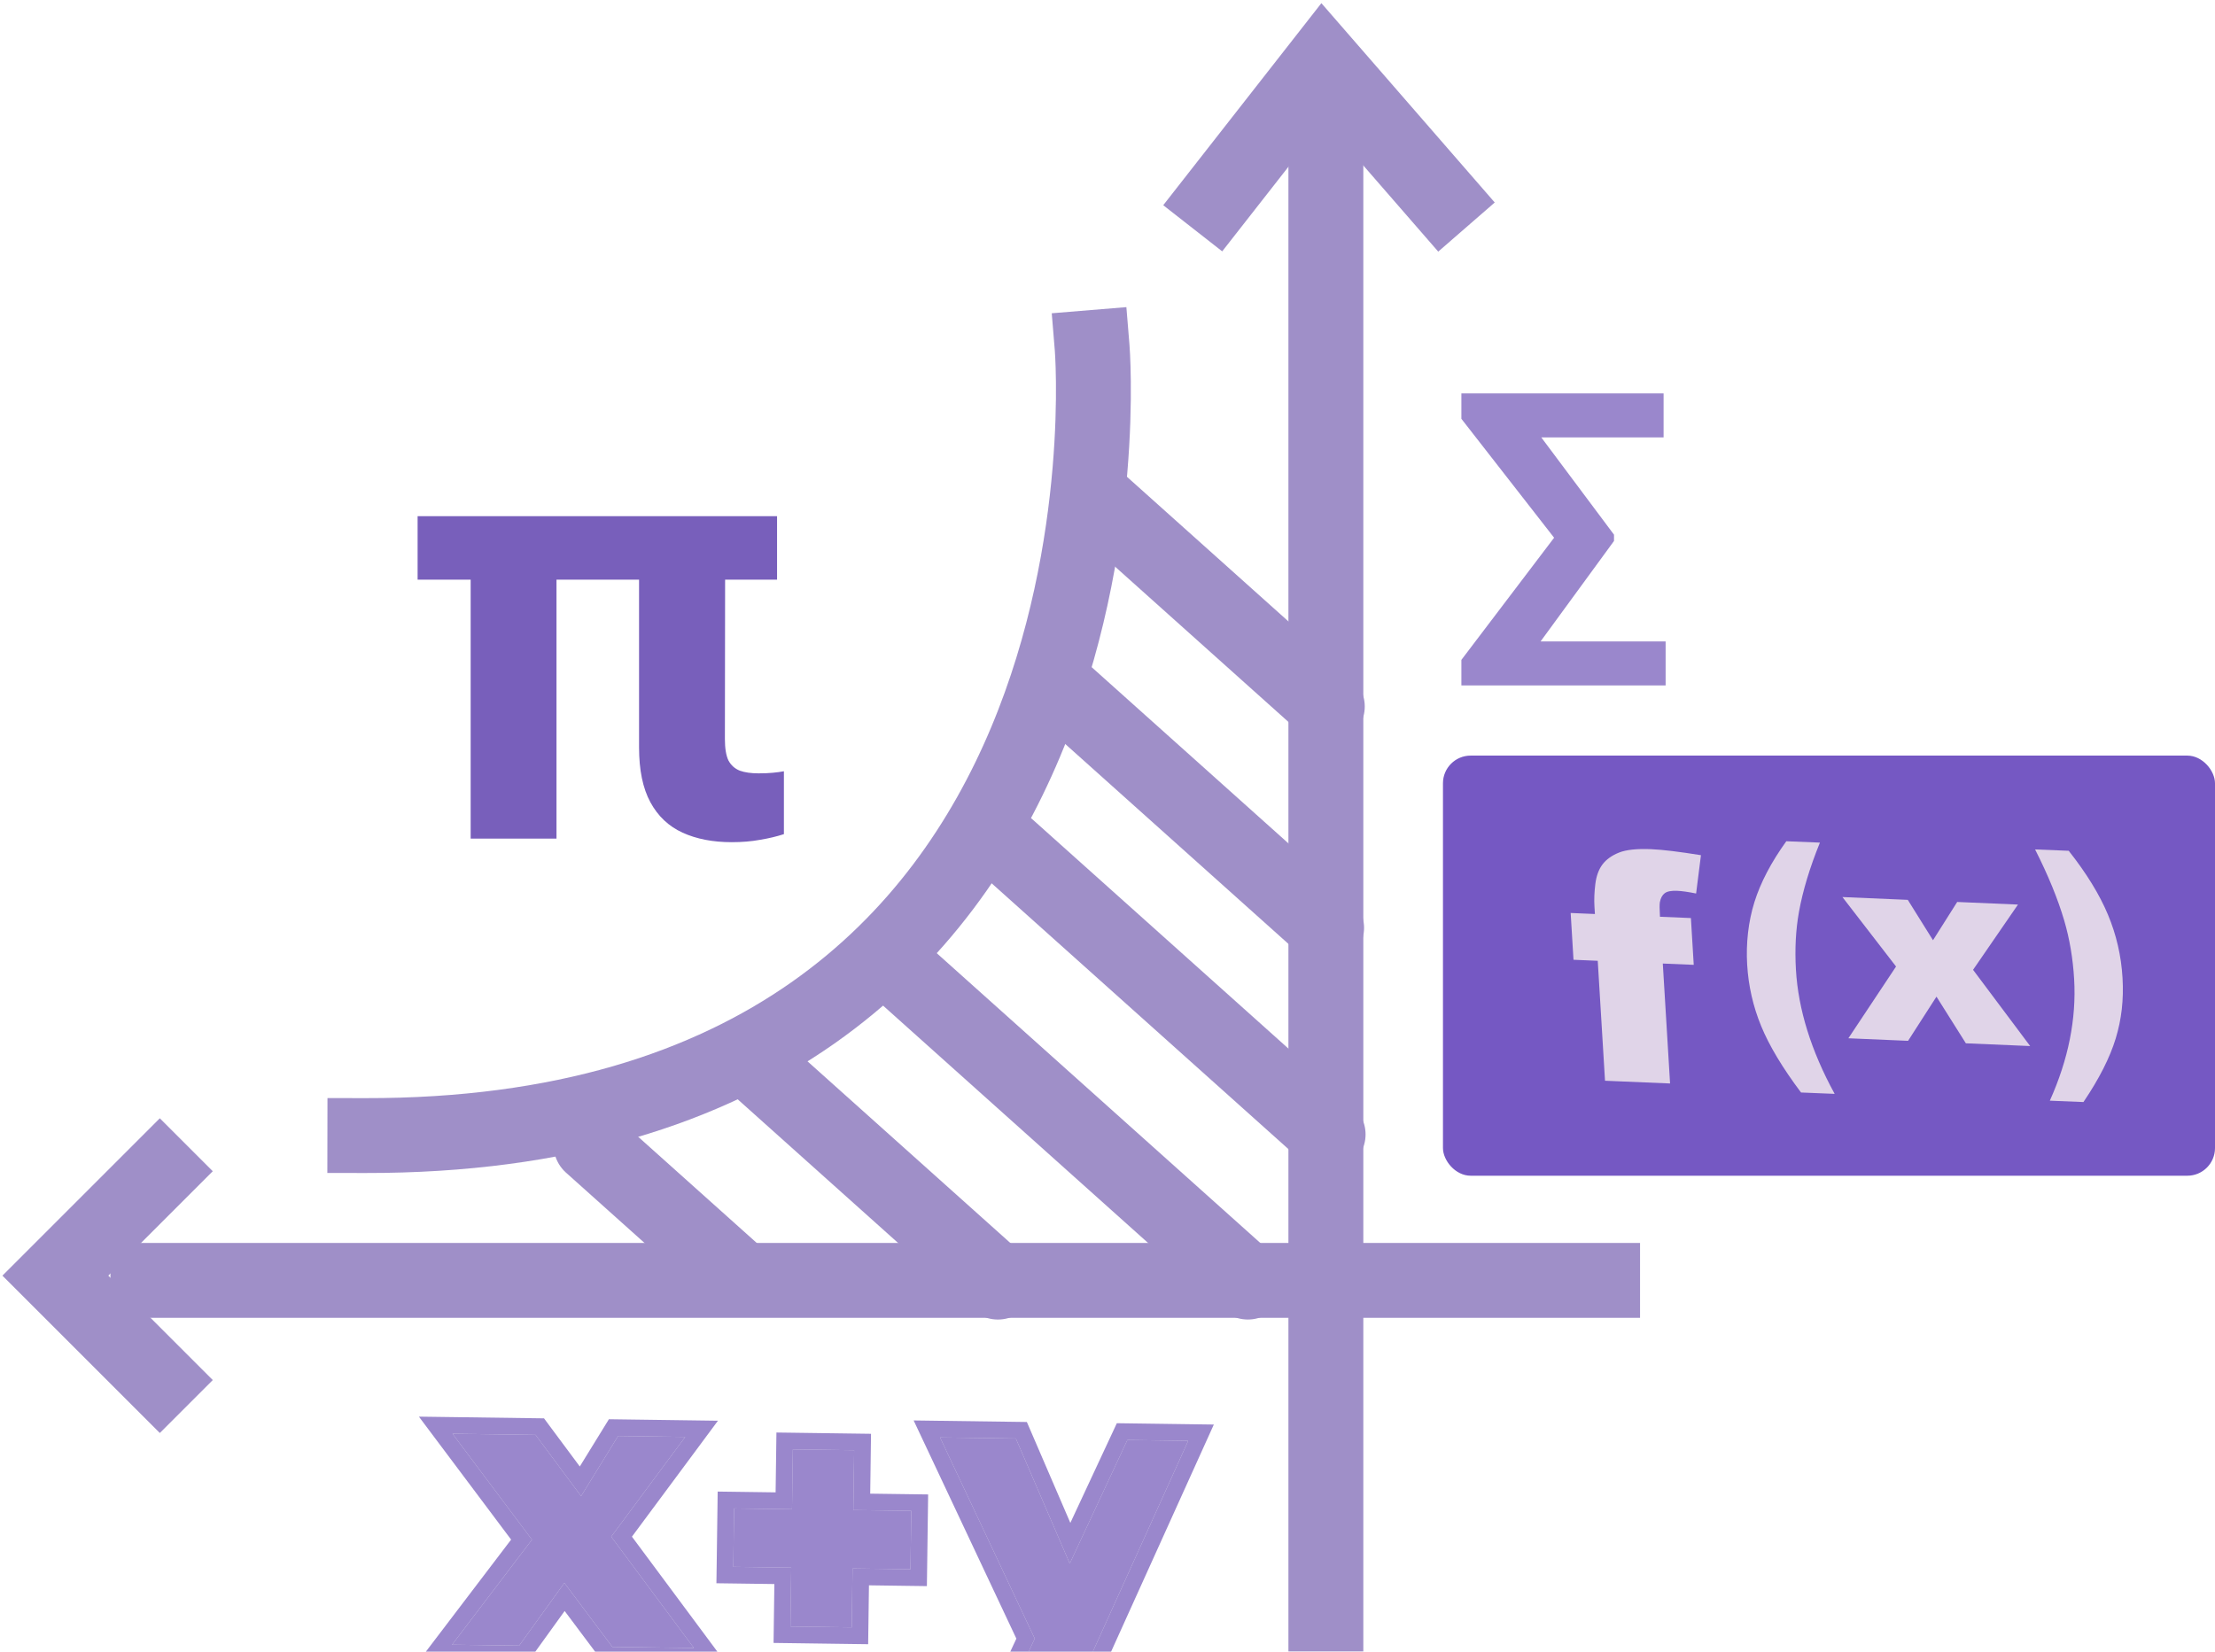 <svg width="240" height="179" viewBox="0 0 240 179" fill="none" xmlns="http://www.w3.org/2000/svg">
<g opacity="0.7">
<path d="M118.335 37.662C118.335 37.662 125.371 123.227 39.532 123.071" stroke="#7660B1" stroke-width="8.114" stroke-linecap="square" stroke-linejoin="round"/>
<path d="M16.022 138.766L173.646 138.766" stroke="#7660B1" stroke-width="8.114" stroke-linecap="square" stroke-linejoin="round"/>
<path d="M143.661 176.454L143.661 16.291" stroke="#7660B1" stroke-width="8.114" stroke-linecap="square"/>
<path d="M131.734 21.546L143.34 6.716L156.235 21.546" stroke="#7660B1" stroke-width="8.114" stroke-linecap="square"/>
<path d="M119.337 54.637L143.817 76.568" stroke="#7660B1" stroke-width="8.114" stroke-linecap="round" stroke-linejoin="round"/>
<path d="M114.891 74.712L143.742 100.557" stroke="#7660B1" stroke-width="8.114" stroke-linecap="round" stroke-linejoin="round"/>
<path d="M109.166 91.824L143.905 122.943" stroke="#7660B1" stroke-width="8.114" stroke-linecap="round" stroke-linejoin="round"/>
<path d="M98.246 105.836L135.211 138.95" stroke="#7660B1" stroke-width="8.114" stroke-linecap="round" stroke-linejoin="round"/>
<path d="M82.136 115.67L108.127 138.952" stroke="#7660B1" stroke-width="8.114" stroke-linecap="round" stroke-linejoin="round"/>
<path d="M64.033 124.065L79.963 138.335" stroke="#7660B1" stroke-width="8.114" stroke-linecap="round" stroke-linejoin="round"/>
<path d="M20.185 124.065L6 138.251L20.185 152.436" stroke="#7660B1" stroke-width="8.114"/>
</g>
<path d="M180.474 69.517V74.285H160.636V69.517H180.474ZM180.254 42.639V47.406H161.571V42.639H180.254ZM174.882 57.948V58.627L163.441 74.285H158.344V71.516L168.391 58.278L158.344 45.389V42.639H163.441L174.882 57.948Z" fill="#785FBB" fill-opacity="0.75"/>
<path d="M106.469 189.701L122.153 156.064L128.744 156.154L113.531 189.798L106.469 189.701ZM112.738 178.904L101.856 155.787L110.069 155.899L118.437 175.32L112.738 178.904Z" fill="#785FBB" fill-opacity="0.75"/>
<path d="M105.652 189.32L105.063 190.584L106.457 190.603L113.519 190.699L114.109 190.707L114.352 190.169L129.566 156.525L130.133 155.271L128.756 155.252L122.165 155.162L121.582 155.154L121.336 155.683L115.942 167.251L110.897 155.542L110.666 155.006L110.082 154.998L101.869 154.886L100.426 154.866L101.041 156.171L111.122 177.589L105.652 189.32Z" stroke="#785FBB" stroke-opacity="0.75" stroke-width="1.803"/>
<path d="M85.906 157.08L92.55 157.17L92.461 163.657L98.739 163.743L98.652 170.072L92.375 169.987L92.288 176.368L85.644 176.278L85.731 169.896L79.454 169.81L79.54 163.481L85.818 163.566L85.906 157.08Z" fill="#785FBB" fill-opacity="0.75"/>
<path d="M85.918 156.178L85.017 156.166L85.005 157.067L84.928 162.652L79.553 162.579L78.651 162.567L78.639 163.468L78.553 169.798L78.54 170.7L79.442 170.712L84.818 170.785L84.743 176.266L84.731 177.167L85.632 177.179L92.275 177.27L93.177 177.282L93.189 176.381L93.264 170.9L98.64 170.974L99.541 170.986L99.554 170.084L99.64 163.755L99.652 162.853L98.751 162.841L93.375 162.768L93.451 157.183L93.463 156.281L92.562 156.269L85.918 156.178Z" stroke="#785FBB" stroke-opacity="0.75" stroke-width="1.803"/>
<path d="M62.534 162.842L66.975 155.63L74.246 155.73L65.025 168.161L62.534 162.842ZM75.19 178.607L66.349 178.486L49.032 155.386L58.03 155.508L75.19 178.607ZM61.48 171.095L56.253 178.348L48.982 178.249L58.199 166.132L61.48 171.095Z" fill="#785FBB" fill-opacity="0.75"/>
<path d="M62.892 160.541L58.753 154.971L58.488 154.613L58.042 154.607L49.044 154.484L47.211 154.459L48.311 155.927L56.51 166.863L48.264 177.703L47.182 179.126L48.97 179.151L56.241 179.25L56.71 179.256L56.985 178.875L61.165 173.074L65.628 179.027L65.894 179.381L66.337 179.388L75.177 179.508L77.001 179.533L75.913 178.069L67.349 166.541L74.97 156.267L76.019 154.852L74.258 154.828L66.987 154.729L66.475 154.722L66.207 155.158L62.892 160.541Z" stroke="#785FBB" stroke-opacity="0.75" stroke-width="1.803"/>
<rect x="156.348" y="81.89" width="83.652" height="45.532" rx="3" fill="#7558C3"/>
<path d="M179.861 99.355L183.213 99.496L183.52 104.567L180.168 104.426L180.956 117.425L173.907 117.128L173.119 104.128L170.492 104.018L170.185 98.947L172.812 99.058L172.762 98.241C172.717 97.504 172.748 96.695 172.857 95.818C172.964 94.94 173.222 94.229 173.633 93.686C174.042 93.142 174.637 92.716 175.418 92.403C176.196 92.091 177.359 91.967 178.902 92.032C180.135 92.084 181.935 92.302 184.302 92.683L183.777 96.836C182.927 96.665 182.244 96.567 181.725 96.545C181.091 96.519 180.643 96.604 180.378 96.803C180.114 97.002 179.938 97.326 179.851 97.773C179.808 98.021 179.812 98.548 179.861 99.352L179.861 99.355Z" fill="#E0D4E8"/>
<path d="M193.548 91.172L197.192 91.32C196.1 94.008 195.344 96.503 194.926 98.804C194.573 100.759 194.462 102.856 194.593 105.095C194.846 109.411 196.244 113.896 198.789 118.551L195.146 118.403C193.137 115.73 191.697 113.328 190.823 111.196C189.948 109.065 189.444 106.846 189.309 104.542C189.174 102.238 189.43 99.896 190.093 97.775C190.756 95.654 191.908 93.453 193.549 91.174L193.548 91.172Z" fill="#E0D4E8"/>
<path d="M199.63 97.221L206.713 97.524L209.445 101.9L212.066 97.753L218.651 98.035L213.786 105.106L219.972 113.369L213.006 113.071L209.821 108.014L206.744 112.803L200.276 112.526L205.441 104.749L199.63 97.221Z" fill="#E0D4E8"/>
<path d="M228.398 99.122C229.313 101.307 229.841 103.595 229.981 105.985C230.121 108.375 229.871 110.477 229.242 112.548C228.614 114.618 227.45 116.915 225.746 119.438L222.103 119.29C224.111 114.82 224.99 110.427 224.737 106.111C224.605 103.872 224.247 101.756 223.662 99.763C222.972 97.417 221.919 94.849 220.506 92.059L224.149 92.206C226.066 94.63 227.482 96.936 228.397 99.121L228.398 99.122Z" fill="#E0D4E8"/>
<path d="M84.196 55.944V62.823H45.249V55.944H84.196ZM60.298 55.944V90.886H50.997V55.944H60.298ZM69.243 55.944H78.576L78.544 80.1C78.544 81.112 78.673 81.887 78.932 82.425C79.212 82.942 79.621 83.308 80.159 83.523C80.697 83.717 81.375 83.814 82.193 83.814C82.775 83.814 83.291 83.793 83.743 83.749C84.196 83.706 84.594 83.653 84.938 83.588V90.402C84.142 90.66 83.281 90.865 82.355 91.016C81.429 91.188 80.406 91.274 79.287 91.274C77.242 91.274 75.465 90.93 73.958 90.241C72.451 89.552 71.289 88.454 70.471 86.947C69.653 85.439 69.243 83.459 69.243 81.004V55.944Z" fill="#785FBB"/>
</svg>
